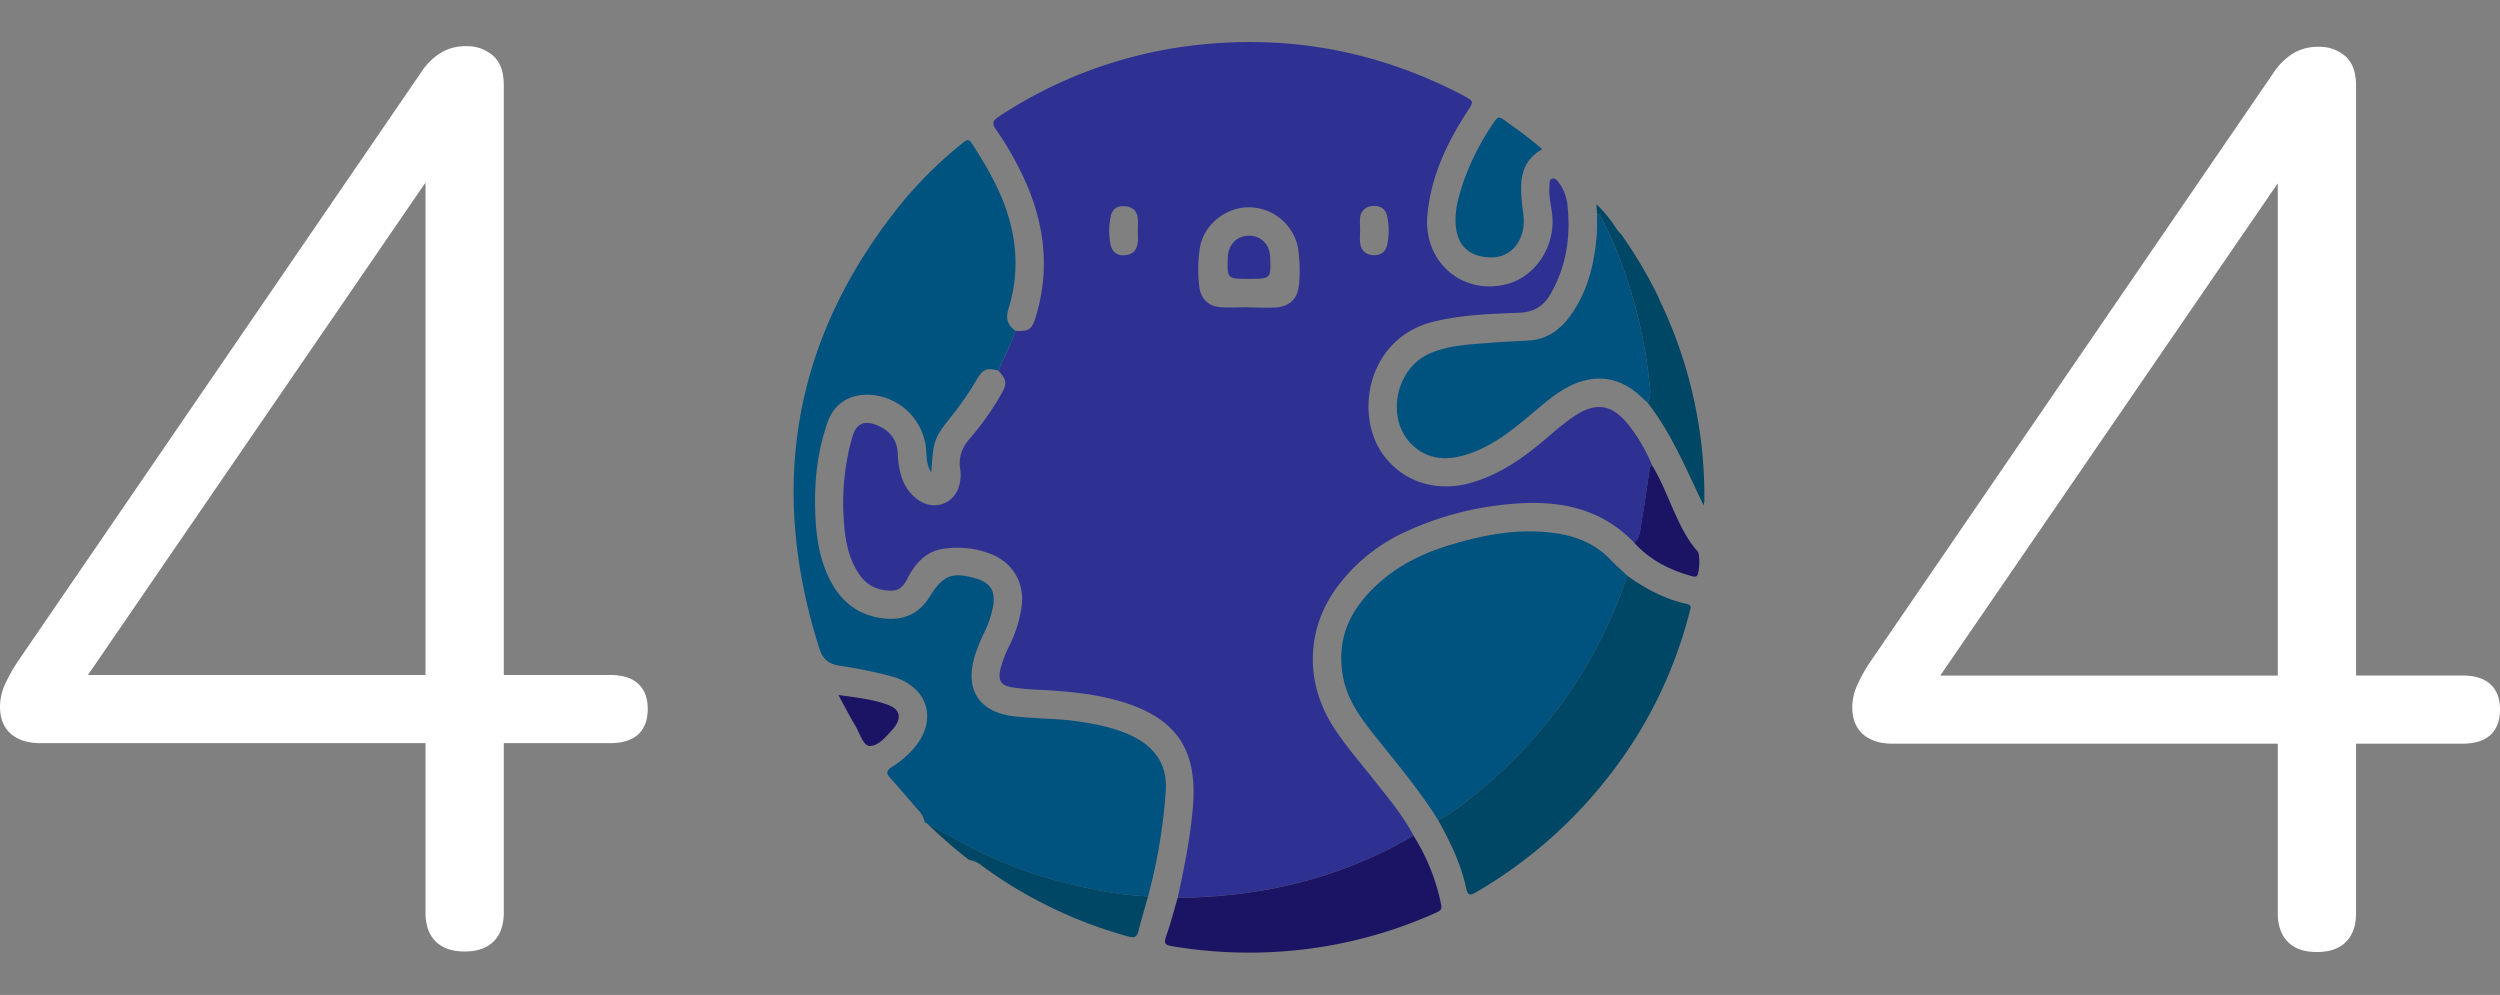 <svg id="Layer_1" data-name="Layer 1" xmlns="http://www.w3.org/2000/svg" viewBox="0 0 990 394"><rect x="0" y="0" width="990" height="394" fill="#808080" stroke="none"/><defs><style>.cls-1{fill:#2e3192;}.cls-2{fill:#00527f;}.cls-3{fill:#004766;}.cls-4{fill:#1b1464;}.cls-5{fill:#fff;}</style></defs><path class="cls-1" d="M503,101.88c-.17-5-3.61-8.54-8.38-8.53s-8.2,3.5-8.37,8.54c-.29,8.53-.29,8.53,8.2,8.53C503.32,110.42,503.32,110.42,503,101.88Zm0,0c-.17-5-3.61-8.54-8.38-8.53s-8.2,3.5-8.37,8.54c-.29,8.53-.29,8.53,8.2,8.53C503.32,110.42,503.32,110.42,503,101.88Zm0,0c-.17-5-3.61-8.54-8.38-8.53s-8.2,3.5-8.37,8.54c-.29,8.53-.29,8.53,8.2,8.53C503.32,110.42,503.32,110.42,503,101.88Zm0,0c-.17-5-3.61-8.54-8.38-8.53s-8.2,3.5-8.37,8.54c-.29,8.53-.29,8.53,8.2,8.53C503.32,110.42,503.32,110.42,503,101.88Zm141.5,65.91c-6.26-7.71-12.57-8.59-20.89-3.11-5.22,3.43-9.75,7.74-14.58,11.67-8.09,6.57-16.74,12.13-26.9,14.94-13.56,3.76-26.57-.6-34.33-11.12-11.57-15.68-6.65-46.42,20.17-52.86,11.12-2.68,22.47-3,33.77-3.47,5.86-.26,9.63-2.76,12.34-7.51,6.15-10.77,7.95-22.43,6.68-34.62a18,18,0,0,0-3-8.74c-.79-1.1-1.72-2.66-3.13-2.24-1.23.36-1,2.11-1.06,3.33-.28,3.77.73,7.42,1.11,11.13,1.27,12.18-6.48,24.17-17.62,27.22-17.8,4.88-33.54-8.65-31.81-27.3,1.41-15.18,7.68-28.46,15.82-41,2.63-4,2.69-4-1.73-6.36q-51.54-27-109.25-19.46a177.47,177.47,0,0,0-74.24,27.66c-2.58,1.68-3.34,2.75-1.29,5.58a111.39,111.39,0,0,1,7.76,12.75c10.48,19.38,14.39,39.64,7.83,61.23-1.52,5-2.8,5.84-8.13,5.5-.18.7-.38,1.39-.61,2.06q-.17.51-.36,1c-1.65,4.36-4.16,8.37-5.57,12.83,3.25,3.66,3.38,5.05.94,9.27a108.88,108.88,0,0,1-12.27,17.37c-3.27,3.74-4.76,7.7-3.84,12.66a14.46,14.46,0,0,1-.26,5.19c-1.5,7.75-9.52,11.12-16.13,6.79a17.55,17.55,0,0,1-6.94-9.45,34.13,34.13,0,0,1-1.46-9.2c-.31-5.42-3.18-9.06-8.09-11.08-5.32-2.17-8.4-.75-9.95,4.71a95.62,95.62,0,0,0-3.42,31.43c.42,8,1.51,15.89,6.16,22.78,3,4.5,7.32,6.49,12.7,6.54,4.7,0,5.75-3.83,7.52-6.81,3.1-5.19,7.21-9,13.34-9.81a36.56,36.56,0,0,1,19.09,2.29c8.53,3.59,13,11.6,11.65,20.83A51.26,51.26,0,0,1,400.06,255,48.74,48.74,0,0,0,396.15,265c-1,4.41.14,6.43,4.63,7.19a105.29,105.29,0,0,0,11.52,1c10.46.58,20.85,1.5,31,4.43,22.44,6.49,31.08,19.06,29.07,42.2-1.05,12.06-3.41,23.88-6,35.67,27.61-.22,54.14-5.35,79.27-17.15q1.82-.86,3.6-1.74l1.78-.91c.56-.28,1.11-.57,1.66-.86,1.8-.95,3.57-1.94,5.33-3l1.71-1h0c-4.23-8-10-14.84-15.54-21.87s-11.5-13.78-16.32-21.37c-11.36-17.94-10.58-39.21,2.22-55.9a69.87,69.87,0,0,1,27-21.32,123.86,123.86,0,0,1,35.76-10.21c20.07-2.55,39.16-1,54.31,14.75,2.67-2.36,2.48-5.78,3-8.81,1.27-6.91,2.12-13.89,3.19-20.84.07-.42.54-.78.82-1.16A66,66,0,0,0,644.53,167.79Zm-194-71.71A5.46,5.46,0,0,1,449,99.63a4.34,4.34,0,0,1-.72.56,5.31,5.31,0,0,1-.86.43,3.12,3.12,0,0,1-.43.15,6.05,6.05,0,0,1-1,.22,3.06,3.06,0,0,1-.54.07,6,6,0,0,1-1.41,0,4.91,4.91,0,0,1-1.34-.36,4.09,4.09,0,0,1-.42-.2,2.55,2.55,0,0,1-.39-.24,3.32,3.32,0,0,1-.36-.26,4.61,4.61,0,0,1-1.14-1.4c0-.09-.09-.18-.13-.28l-.15-.34a6.71,6.71,0,0,1-.25-.83,27.26,27.26,0,0,1,0-11.48,6.59,6.59,0,0,1,.27-1,5.06,5.06,0,0,1,.9-1.52,3.85,3.85,0,0,1,.35-.35,2.16,2.16,0,0,1,.33-.27c.07-.06.14-.1.21-.15a3.88,3.88,0,0,1,.81-.42,4.2,4.2,0,0,1,.5-.17l.08,0,.46-.11h0l.37,0a1.55,1.55,0,0,1,.31,0,7.4,7.4,0,0,1,1.24,0,6.77,6.77,0,0,1,1.34.26l.35.12.33.13a4.32,4.32,0,0,1,.43.22,4.89,4.89,0,0,1,.6.41L449,83a.29.29,0,0,1,.08.08,4.67,4.67,0,0,1,1.16,1.87,5.75,5.75,0,0,1,.25.95c0,.17.06.34.08.52a43.75,43.75,0,0,1,0,4.86h0C450.6,92.85,450.73,94.48,450.57,96.08Zm63.84,16.81c-.4,5.42-3.71,8.53-9.23,8.86-3.59.22-7.21,0-10.82,0v-.08c-3.61,0-7.23.21-10.82,0-4.9-.35-8.08-3.39-8.56-8.26a55.67,55.67,0,0,1,.3-15.63c1.68-9,10.45-15.9,19.68-15.69a19.89,19.89,0,0,1,19.22,16.64A63.87,63.87,0,0,1,514.41,112.89Zm24.25-16.73c-.15-1.6,0-3.23,0-4.85s-.13-3.25,0-4.86a5,5,0,0,1,4.8-4.84c3-.32,5.27,1,5.92,3.93a26.78,26.78,0,0,1,0,11.48c-.66,3-3,4.35-5.89,4a7.4,7.4,0,0,1-1-.18,5.34,5.34,0,0,1-1.68-.74A5.08,5.08,0,0,1,538.66,96.16Zm-44-2.81c-4.77,0-8.2,3.5-8.37,8.54-.29,8.53-.29,8.53,8.2,8.53,8.84,0,8.84,0,8.55-8.54C502.86,96.84,499.42,93.34,494.65,93.35Zm8.38,8.53c-.17-5-3.61-8.54-8.38-8.53s-8.2,3.5-8.37,8.54c-.29,8.53-.29,8.53,8.2,8.53C503.32,110.42,503.32,110.42,503,101.88Zm0,0c-.17-5-3.61-8.54-8.38-8.53s-8.2,3.5-8.37,8.54c-.29,8.53-.29,8.53,8.2,8.53C503.32,110.42,503.32,110.42,503,101.88Zm0,0c-.17-5-3.61-8.54-8.38-8.53s-8.2,3.5-8.37,8.54c-.29,8.53-.29,8.53,8.2,8.53C503.32,110.42,503.32,110.42,503,101.88Zm0,0c-.17-5-3.61-8.54-8.38-8.53s-8.2,3.5-8.37,8.54c-.29,8.53-.29,8.53,8.2,8.53C503.32,110.42,503.32,110.42,503,101.88Z"/><path class="cls-2" d="M461.62,313.44a215.91,215.91,0,0,1-7,41.55c-3.7-.33-7.43-.47-11.1-1-20.63-3.08-40.46-8.79-59.06-18.37-5.86-3-11.57-6.32-17.34-9.51h0l-.91-.5a3.86,3.86,0,0,0-.09-.49,10.3,10.3,0,0,0-2.77-4.62c-3.64-4.1-7.1-8.36-10.79-12.4-1.85-2-1.47-3.08.77-4.44a37.08,37.08,0,0,0,8-6.73c10.24-11.09,6.62-24.83-7.92-29a178.7,178.7,0,0,0-20.82-4.28c-4.37-.7-6.74-2.42-8.18-7-20.55-64.83-10-123.78,33-176.67a163.66,163.66,0,0,1,24-23.5c1.34-1.09,2.17-1.61,3.42.3,7.68,11.74,14.39,23.89,16.57,38a60,60,0,0,1-2,27.34c-1.17,3.71-.61,6.56,2.63,8.78h0c-.18.7-.38,1.39-.61,2.06l-.36,1c-1.65,4.36-4.16,8.37-5.57,12.83-4.6-1.25-6.19-.68-8.64,3.41a119.75,119.75,0,0,1-9,13.27c-8.15,10.26-8.15,10.26-9.05,23.63-1.83-2.89-1.89-5.71-2-8.51a23.72,23.72,0,0,0-23.27-22.29c-7.53,0-13.24,3.69-15.77,10.85-4.46,12.64-5.56,25.75-4.77,39.05.45,7.49,1.69,14.86,4.85,21.75,4.47,9.74,11.62,15.95,22.71,17,7.74.71,13.54-2.1,17.64-8.72,5.27-8.53,8.94-9.88,18.44-7.11,5.56,1.62,7.62,5,6.68,10.72a41.19,41.19,0,0,1-3.51,10.59,70.56,70.56,0,0,0-3.8,9.32c-4,13.51,1.75,22.34,15.7,23.92,8.79,1,17.68.79,26.44,2.19,7.4,1.19,14.7,2.68,21.41,6.21C458.07,296.65,462.36,303.62,461.62,313.44Z"/><path class="cls-2" d="M569.57,324.84c-7.62-12.16-16.89-23.07-25.77-34.29-5.26-6.64-10.18-13.47-11.87-22.11-2.31-11.8.46-22.2,8.1-31.34,8.75-10.45,20.06-16.88,32.92-20.89,13.89-4.33,27.95-7.12,42.59-5.13,8.63,1.16,16.3,4.27,22.41,10.73,2,2.16,4.31,4.12,6.47,6.18-1,2.8-2,5.62-3,8.4A183.9,183.9,0,0,1,620.26,276a189.3,189.3,0,0,1-34.17,37C580.9,317.34,575.58,321.61,569.57,324.84Z"/><path class="cls-3" d="M569.57,324.84c6-3.23,11.33-7.5,16.52-11.85a189.3,189.3,0,0,0,34.17-37,183.9,183.9,0,0,0,21.14-39.61c1.06-2.78,2-5.6,3-8.4,7.13,5.13,14.77,9.24,23.43,11.14,2.45.54,1.6,1.87,1.23,3.3a175.61,175.61,0,0,1-30.31,62.81,183.23,183.23,0,0,1-54.18,48.07c-2.56,1.51-3.33,1.24-4-1.67C578.55,342.07,574.26,333.36,569.57,324.84Z"/><path class="cls-2" d="M652.47,159.51c-1.09-1-2.17-2-3.27-3-7.82-7.09-17.05-8.5-26.64-4.07-5.85,2.7-10.63,6.9-15.49,11-8,6.76-16.11,13.39-26.36,16.58-7.71,2.4-15,2.14-21.3-3.69-10.84-10.11-7-30.38,6.79-36.36,7.82-3.38,16.22-3.59,24.52-4.27,5-.4,9.95-.55,14.92-.88,7-.47,12.14-4.2,16.11-9.65,6.74-9.24,9.44-19.91,10.48-31.08.29-3.09.16-6.23.22-9.34,1.07,0,1.41.89,1.8,1.66,2.39,4.63,4.5,9.39,6.44,14.23a193.53,193.53,0,0,1,12.39,50.24C653.4,153.67,654,156.72,652.47,159.51Z"/><path class="cls-4" d="M466.35,355.52c27.61-.22,54.14-5.35,79.27-17.15a147.05,147.05,0,0,0,14.08-7.51,80.07,80.07,0,0,1,11,27.47c.46,2.15-.82,2.54-2.19,3.16a178,178,0,0,1-44.47,13.37,183.16,183.16,0,0,1-59.79-.15c-2.65-.43-3.52-1-2.5-3.85C463.56,365.84,464.85,360.65,466.35,355.52Z"/><path class="cls-3" d="M674.93,197.83a6.13,6.13,0,0,1-.31,2.25c-6.77-13.9-12.55-28.29-22.15-40.57,1.55-2.79.93-5.84.61-8.68a193.53,193.53,0,0,0-12.39-50.24c-1.94-4.84-4.05-9.6-6.44-14.23-.39-.77-.73-1.61-1.8-1.66-.08-1.09-.16-2.19-.29-3.85a48.9,48.9,0,0,1,7.74,9.43A12.66,12.66,0,0,0,642,92.79a180.22,180.22,0,0,1,14.65,24.68,16.92,16.92,0,0,0,.73,1.75A179.05,179.05,0,0,1,674.93,197.83Z"/><path class="cls-2" d="M610.73,59.08c-9,5.14-8.83,13.24-8,21.52.34,3.34,1.08,6.61.44,10-1.3,7-6.17,11.41-12.73,11.32-8.1-.11-12.87-4.07-13.85-11.7-.78-6.09.85-11.88,2.72-17.57a99.07,99.07,0,0,1,12.53-24.54c1-1.5,1.75-2.06,3.49-.82C600.52,51,605.68,54.7,610.73,59.08Z"/><path class="cls-3" d="M454.64,355c-1.28,4.54-2.68,9.05-3.79,13.63-.63,2.63-1.75,2.86-4.22,2.17a177.15,177.15,0,0,1-58-28.11,10.12,10.12,0,0,0-4.88-2.17h0a180.33,180.33,0,0,1-16.57-14.42c5.77,3.19,11.48,6.49,17.34,9.51,18.6,9.58,38.43,15.29,59.06,18.37C447.21,354.52,450.94,354.66,454.64,355Z"/><path class="cls-4" d="M647.13,214.94c2.67-2.36,2.48-5.78,3-8.81,1.27-6.91,2.12-13.89,3.19-20.84.07-.42.54-.78.82-1.16,3.61,5.8,6,12.18,8.78,18.39,2.53,5.68,5.22,11.25,9.41,15.95,1,1.08.66,8.63-.31,9.53-.65.6-1.4.34-2.1.15C661.18,225.76,653.35,221.75,647.13,214.94Z"/><path class="cls-4" d="M332,275.21c7.16,1,13.71,1.7,19.86,4,4.53,1.72,5.18,5,2.31,8.79a6.51,6.51,0,0,1-.46.58c-2.67,2.95-5.65,6.78-9.27,6.83-2.56,0-3.91-4.89-5.57-7.73C336.56,283.8,334.47,279.76,332,275.21Z"/><path class="cls-5" d="M252.75,270.79q-3.75-3.5-11.25-3.5h-42V33.79q0-8-4.25-11.75a15.65,15.65,0,0,0-10.75-3.75,18.82,18.82,0,0,0-9.75,2.5,25.38,25.38,0,0,0-7.75,7.5L7.5,261.29a61.93,61.93,0,0,0-5.75,10.25A21.52,21.52,0,0,0,0,279.79q0,7,4.25,10.75T16,294.29H168.5v67q0,7.5,4,11.5t11.5,4q7.5,0,11.5-4t4-11.5v-67h42q7.5,0,11.25-3.5t3.75-10Q256.5,274.29,252.75,270.79Zm-84.25-3.5H34.83l133.67-195"/><path class="cls-5" d="M986.25,271q-3.75-3.5-11.25-3.5H933V34q0-8-4.25-11.75A15.65,15.65,0,0,0,918,18.54a18.82,18.82,0,0,0-9.75,2.5,25.38,25.38,0,0,0-7.75,7.5L741,261.54a61.93,61.93,0,0,0-5.75,10.25A21.52,21.52,0,0,0,733.5,280q0,7,4.25,10.75t11.75,3.75H902v67q0,7.5,4,11.5t11.5,4q7.5,0,11.5-4t4-11.5v-67h42q7.5,0,11.25-3.5T990,281Q990,274.54,986.25,271ZM902,267.54H768.33L902,72.58Z"/></svg>